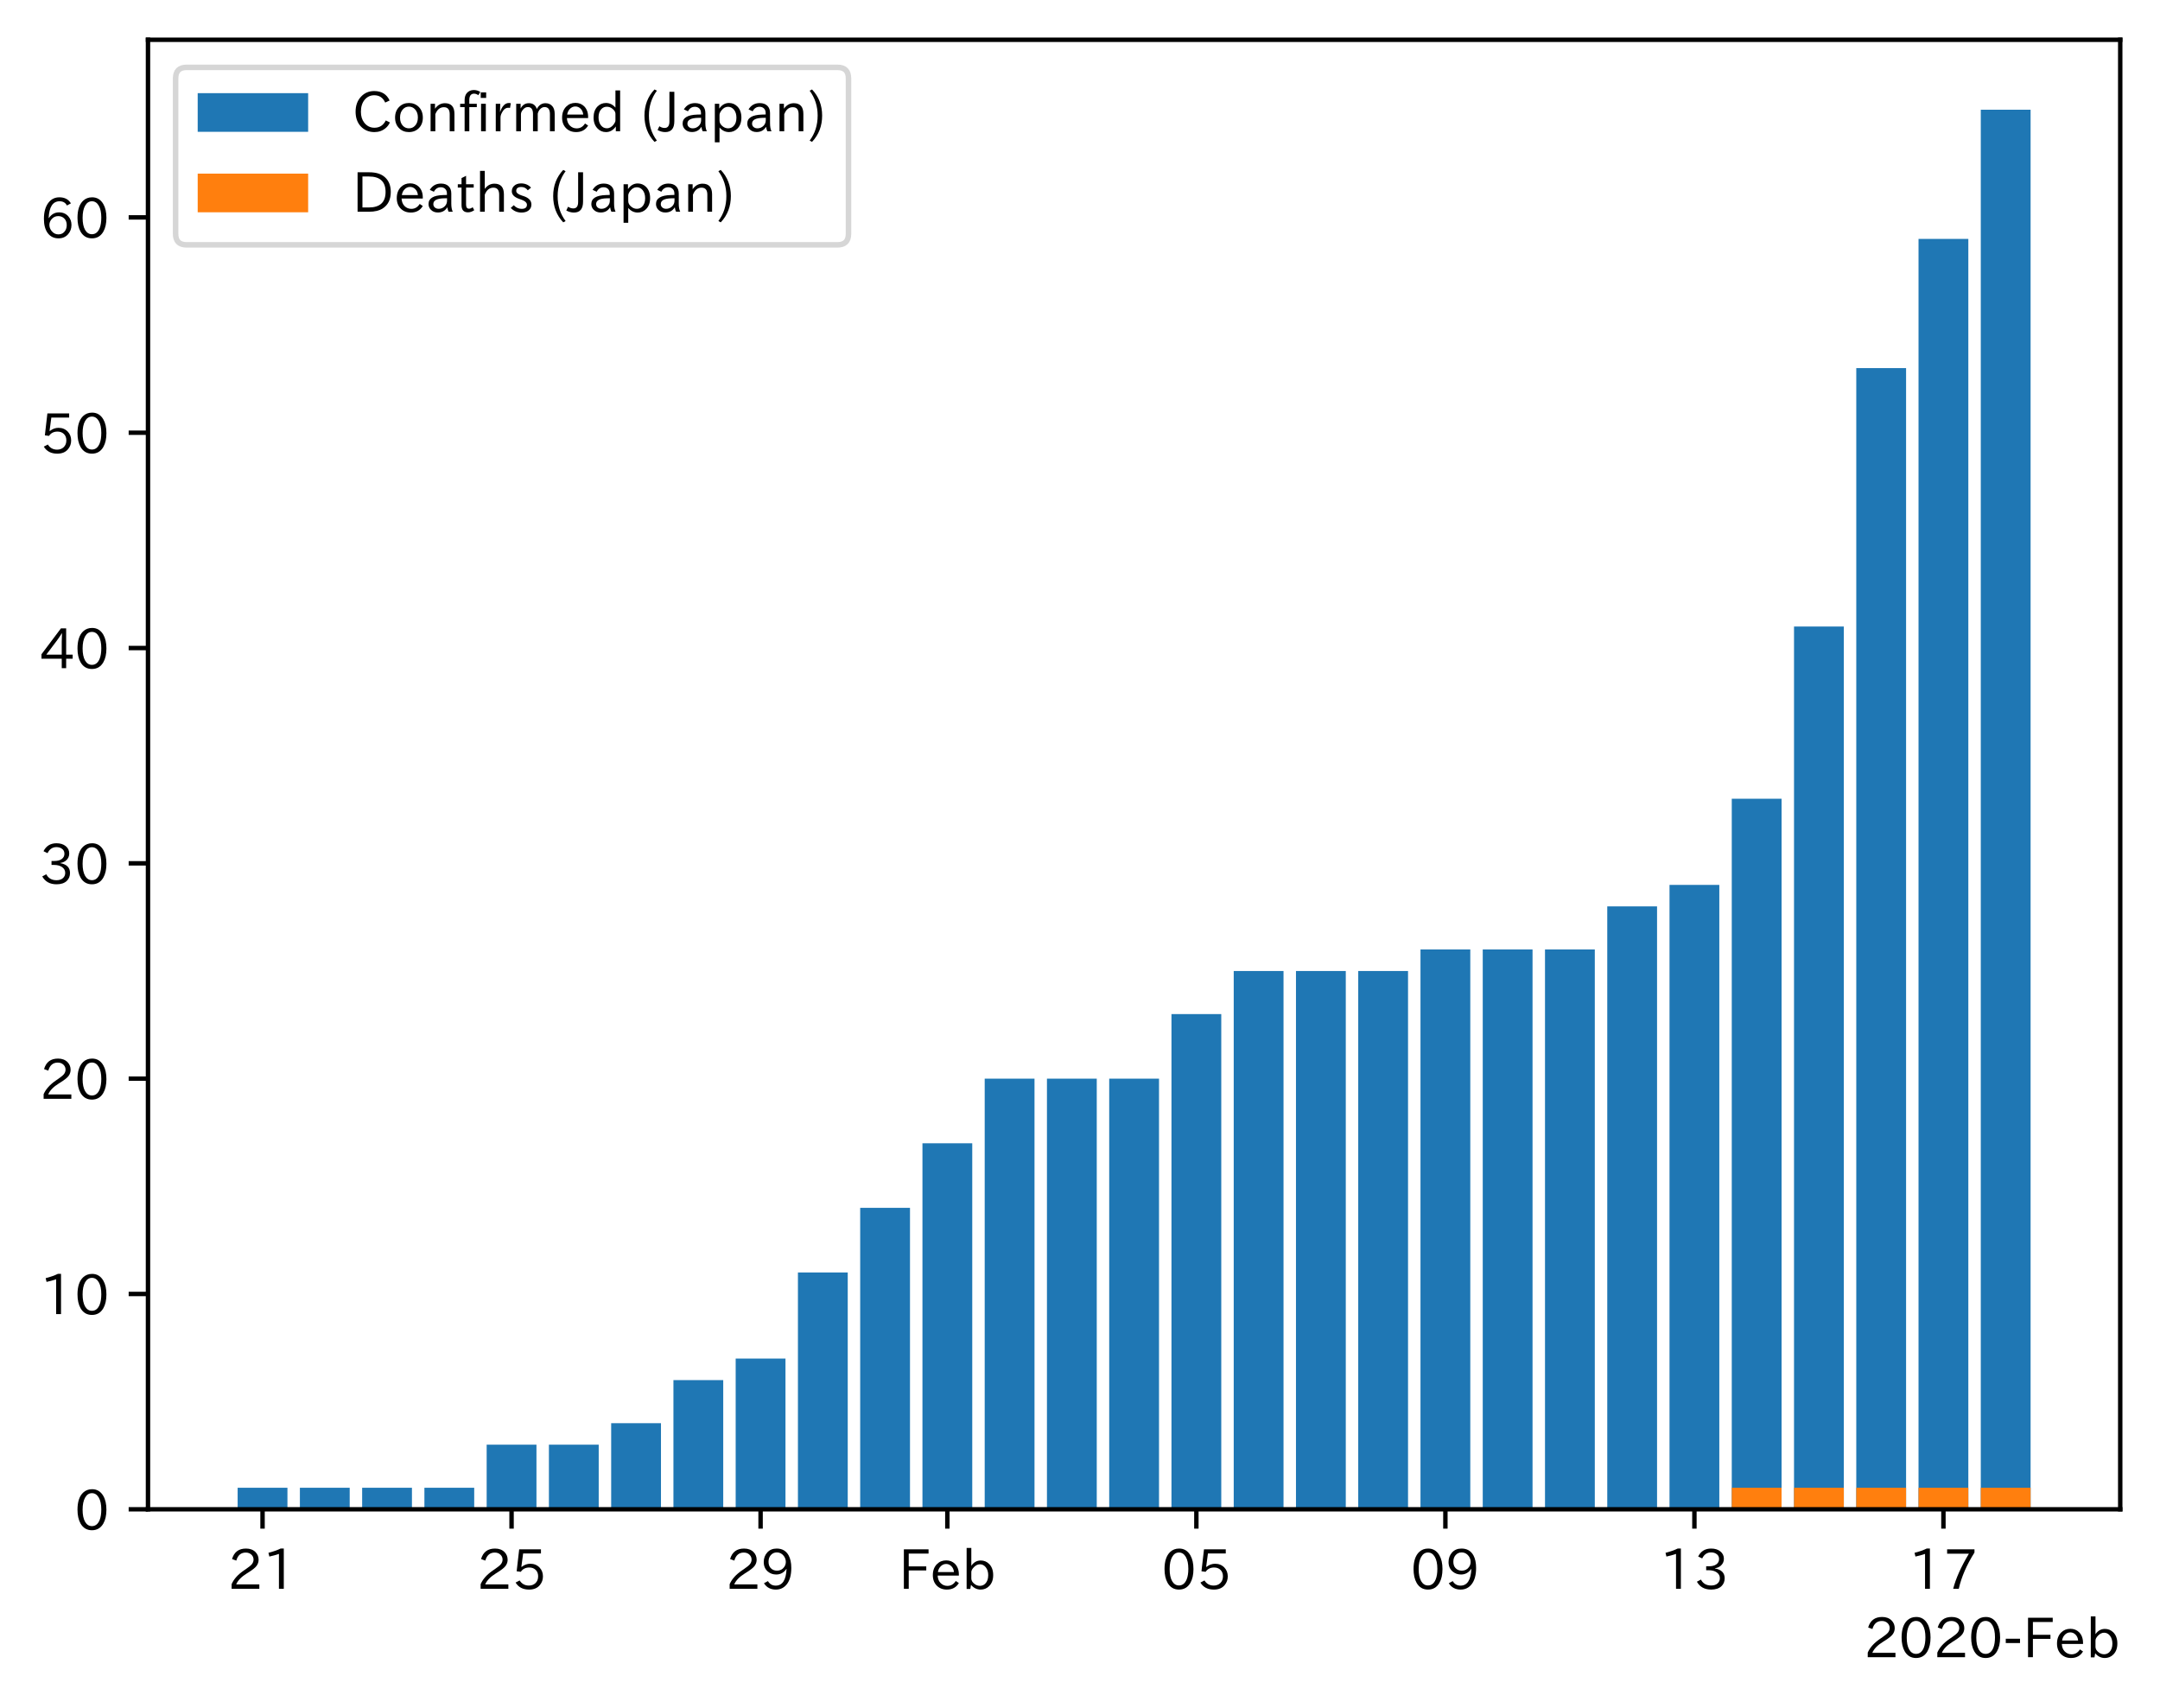 <?xml version="1.0" encoding="utf-8" standalone="no"?>
<!DOCTYPE svg PUBLIC "-//W3C//DTD SVG 1.1//EN"
  "http://www.w3.org/Graphics/SVG/1.1/DTD/svg11.dtd">
<!-- Created with matplotlib (https://matplotlib.org/) -->
<svg height="309.293pt" version="1.1" viewBox="0 0 391.117 309.293" width="391.117pt" xmlns="http://www.w3.org/2000/svg" xmlns:xlink="http://www.w3.org/1999/xlink">
 <defs>
  <style type="text/css">
*{stroke-linecap:butt;stroke-linejoin:round;}
  </style>
 </defs>
 <g id="figure_1">
  <g id="patch_1">
   <path d="M 0 309.293 
L 391.117 309.293 
L 391.117 0 
L 0 0 
z
" style="fill:#ffffff;"/>
  </g>
  <g id="axes_1">
   <g id="patch_2">
    <path d="M 26.797 273.312 
L 383.917 273.312 
L 383.917 7.2 
L 26.797 7.2 
z
" style="fill:#ffffff;"/>
   </g>
   <g id="patch_3">
    <path clip-path="url(#p56a7f76e9c)" d="M 43.03 273.312 
L 52.048 273.312 
L 52.048 269.413 
L 43.03 269.413 
z
" style="fill:#1f77b4;"/>
   </g>
   <g id="patch_4">
    <path clip-path="url(#p56a7f76e9c)" d="M 54.302 273.312 
L 63.321 273.312 
L 63.321 269.413 
L 54.302 269.413 
z
" style="fill:#1f77b4;"/>
   </g>
   <g id="patch_5">
    <path clip-path="url(#p56a7f76e9c)" d="M 65.575 273.312 
L 74.593 273.312 
L 74.593 269.413 
L 65.575 269.413 
z
" style="fill:#1f77b4;"/>
   </g>
   <g id="patch_6">
    <path clip-path="url(#p56a7f76e9c)" d="M 76.848 273.312 
L 85.866 273.312 
L 85.866 269.413 
L 76.848 269.413 
z
" style="fill:#1f77b4;"/>
   </g>
   <g id="patch_7">
    <path clip-path="url(#p56a7f76e9c)" d="M 88.121 273.312 
L 97.139 273.312 
L 97.139 261.615 
L 88.121 261.615 
z
" style="fill:#1f77b4;"/>
   </g>
   <g id="patch_8">
    <path clip-path="url(#p56a7f76e9c)" d="M 99.393 273.312 
L 108.411 273.312 
L 108.411 261.615 
L 99.393 261.615 
z
" style="fill:#1f77b4;"/>
   </g>
   <g id="patch_9">
    <path clip-path="url(#p56a7f76e9c)" d="M 110.666 273.312 
L 119.684 273.312 
L 119.684 257.716 
L 110.666 257.716 
z
" style="fill:#1f77b4;"/>
   </g>
   <g id="patch_10">
    <path clip-path="url(#p56a7f76e9c)" d="M 121.939 273.312 
L 130.957 273.312 
L 130.957 249.918 
L 121.939 249.918 
z
" style="fill:#1f77b4;"/>
   </g>
   <g id="patch_11">
    <path clip-path="url(#p56a7f76e9c)" d="M 133.211 273.312 
L 142.23 273.312 
L 142.23 246.018 
L 133.211 246.018 
z
" style="fill:#1f77b4;"/>
   </g>
   <g id="patch_12">
    <path clip-path="url(#p56a7f76e9c)" d="M 144.484 273.312 
L 153.502 273.312 
L 153.502 230.422 
L 144.484 230.422 
z
" style="fill:#1f77b4;"/>
   </g>
   <g id="patch_13">
    <path clip-path="url(#p56a7f76e9c)" d="M 155.757 273.312 
L 164.775 273.312 
L 164.775 218.725 
L 155.757 218.725 
z
" style="fill:#1f77b4;"/>
   </g>
   <g id="patch_14">
    <path clip-path="url(#p56a7f76e9c)" d="M 167.03 273.312 
L 176.048 273.312 
L 176.048 207.028 
L 167.03 207.028 
z
" style="fill:#1f77b4;"/>
   </g>
   <g id="patch_15">
    <path clip-path="url(#p56a7f76e9c)" d="M 178.302 273.312 
L 187.321 273.312 
L 187.321 195.33 
L 178.302 195.33 
z
" style="fill:#1f77b4;"/>
   </g>
   <g id="patch_16">
    <path clip-path="url(#p56a7f76e9c)" d="M 189.575 273.312 
L 198.593 273.312 
L 198.593 195.33 
L 189.575 195.33 
z
" style="fill:#1f77b4;"/>
   </g>
   <g id="patch_17">
    <path clip-path="url(#p56a7f76e9c)" d="M 200.848 273.312 
L 209.866 273.312 
L 209.866 195.33 
L 200.848 195.33 
z
" style="fill:#1f77b4;"/>
   </g>
   <g id="patch_18">
    <path clip-path="url(#p56a7f76e9c)" d="M 212.121 273.312 
L 221.139 273.312 
L 221.139 183.633 
L 212.121 183.633 
z
" style="fill:#1f77b4;"/>
   </g>
   <g id="patch_19">
    <path clip-path="url(#p56a7f76e9c)" d="M 223.393 273.312 
L 232.411 273.312 
L 232.411 175.835 
L 223.393 175.835 
z
" style="fill:#1f77b4;"/>
   </g>
   <g id="patch_20">
    <path clip-path="url(#p56a7f76e9c)" d="M 234.666 273.312 
L 243.684 273.312 
L 243.684 175.835 
L 234.666 175.835 
z
" style="fill:#1f77b4;"/>
   </g>
   <g id="patch_21">
    <path clip-path="url(#p56a7f76e9c)" d="M 245.939 273.312 
L 254.957 273.312 
L 254.957 175.835 
L 245.939 175.835 
z
" style="fill:#1f77b4;"/>
   </g>
   <g id="patch_22">
    <path clip-path="url(#p56a7f76e9c)" d="M 257.211 273.312 
L 266.23 273.312 
L 266.23 171.936 
L 257.211 171.936 
z
" style="fill:#1f77b4;"/>
   </g>
   <g id="patch_23">
    <path clip-path="url(#p56a7f76e9c)" d="M 268.484 273.312 
L 277.502 273.312 
L 277.502 171.936 
L 268.484 171.936 
z
" style="fill:#1f77b4;"/>
   </g>
   <g id="patch_24">
    <path clip-path="url(#p56a7f76e9c)" d="M 279.757 273.312 
L 288.775 273.312 
L 288.775 171.936 
L 279.757 171.936 
z
" style="fill:#1f77b4;"/>
   </g>
   <g id="patch_25">
    <path clip-path="url(#p56a7f76e9c)" d="M 291.03 273.312 
L 300.048 273.312 
L 300.048 164.138 
L 291.03 164.138 
z
" style="fill:#1f77b4;"/>
   </g>
   <g id="patch_26">
    <path clip-path="url(#p56a7f76e9c)" d="M 302.302 273.312 
L 311.321 273.312 
L 311.321 160.239 
L 302.302 160.239 
z
" style="fill:#1f77b4;"/>
   </g>
   <g id="patch_27">
    <path clip-path="url(#p56a7f76e9c)" d="M 313.575 273.312 
L 322.593 273.312 
L 322.593 144.642 
L 313.575 144.642 
z
" style="fill:#1f77b4;"/>
   </g>
   <g id="patch_28">
    <path clip-path="url(#p56a7f76e9c)" d="M 324.848 273.312 
L 333.866 273.312 
L 333.866 113.45 
L 324.848 113.45 
z
" style="fill:#1f77b4;"/>
   </g>
   <g id="patch_29">
    <path clip-path="url(#p56a7f76e9c)" d="M 336.121 273.312 
L 345.139 273.312 
L 345.139 66.661 
L 336.121 66.661 
z
" style="fill:#1f77b4;"/>
   </g>
   <g id="patch_30">
    <path clip-path="url(#p56a7f76e9c)" d="M 347.393 273.312 
L 356.411 273.312 
L 356.411 43.266 
L 347.393 43.266 
z
" style="fill:#1f77b4;"/>
   </g>
   <g id="patch_31">
    <path clip-path="url(#p56a7f76e9c)" d="M 358.666 273.312 
L 367.684 273.312 
L 367.684 19.872 
L 358.666 19.872 
z
" style="fill:#1f77b4;"/>
   </g>
   <g id="patch_32">
    <path clip-path="url(#p56a7f76e9c)" d="M 43.03 273.312 
L 52.048 273.312 
L 52.048 273.312 
L 43.03 273.312 
z
" style="fill:#ff7f0e;"/>
   </g>
   <g id="patch_33">
    <path clip-path="url(#p56a7f76e9c)" d="M 54.302 273.312 
L 63.321 273.312 
L 63.321 273.312 
L 54.302 273.312 
z
" style="fill:#ff7f0e;"/>
   </g>
   <g id="patch_34">
    <path clip-path="url(#p56a7f76e9c)" d="M 65.575 273.312 
L 74.593 273.312 
L 74.593 273.312 
L 65.575 273.312 
z
" style="fill:#ff7f0e;"/>
   </g>
   <g id="patch_35">
    <path clip-path="url(#p56a7f76e9c)" d="M 76.848 273.312 
L 85.866 273.312 
L 85.866 273.312 
L 76.848 273.312 
z
" style="fill:#ff7f0e;"/>
   </g>
   <g id="patch_36">
    <path clip-path="url(#p56a7f76e9c)" d="M 88.121 273.312 
L 97.139 273.312 
L 97.139 273.312 
L 88.121 273.312 
z
" style="fill:#ff7f0e;"/>
   </g>
   <g id="patch_37">
    <path clip-path="url(#p56a7f76e9c)" d="M 99.393 273.312 
L 108.411 273.312 
L 108.411 273.312 
L 99.393 273.312 
z
" style="fill:#ff7f0e;"/>
   </g>
   <g id="patch_38">
    <path clip-path="url(#p56a7f76e9c)" d="M 110.666 273.312 
L 119.684 273.312 
L 119.684 273.312 
L 110.666 273.312 
z
" style="fill:#ff7f0e;"/>
   </g>
   <g id="patch_39">
    <path clip-path="url(#p56a7f76e9c)" d="M 121.939 273.312 
L 130.957 273.312 
L 130.957 273.312 
L 121.939 273.312 
z
" style="fill:#ff7f0e;"/>
   </g>
   <g id="patch_40">
    <path clip-path="url(#p56a7f76e9c)" d="M 133.211 273.312 
L 142.23 273.312 
L 142.23 273.312 
L 133.211 273.312 
z
" style="fill:#ff7f0e;"/>
   </g>
   <g id="patch_41">
    <path clip-path="url(#p56a7f76e9c)" d="M 144.484 273.312 
L 153.502 273.312 
L 153.502 273.312 
L 144.484 273.312 
z
" style="fill:#ff7f0e;"/>
   </g>
   <g id="patch_42">
    <path clip-path="url(#p56a7f76e9c)" d="M 155.757 273.312 
L 164.775 273.312 
L 164.775 273.312 
L 155.757 273.312 
z
" style="fill:#ff7f0e;"/>
   </g>
   <g id="patch_43">
    <path clip-path="url(#p56a7f76e9c)" d="M 167.03 273.312 
L 176.048 273.312 
L 176.048 273.312 
L 167.03 273.312 
z
" style="fill:#ff7f0e;"/>
   </g>
   <g id="patch_44">
    <path clip-path="url(#p56a7f76e9c)" d="M 178.302 273.312 
L 187.321 273.312 
L 187.321 273.312 
L 178.302 273.312 
z
" style="fill:#ff7f0e;"/>
   </g>
   <g id="patch_45">
    <path clip-path="url(#p56a7f76e9c)" d="M 189.575 273.312 
L 198.593 273.312 
L 198.593 273.312 
L 189.575 273.312 
z
" style="fill:#ff7f0e;"/>
   </g>
   <g id="patch_46">
    <path clip-path="url(#p56a7f76e9c)" d="M 200.848 273.312 
L 209.866 273.312 
L 209.866 273.312 
L 200.848 273.312 
z
" style="fill:#ff7f0e;"/>
   </g>
   <g id="patch_47">
    <path clip-path="url(#p56a7f76e9c)" d="M 212.121 273.312 
L 221.139 273.312 
L 221.139 273.312 
L 212.121 273.312 
z
" style="fill:#ff7f0e;"/>
   </g>
   <g id="patch_48">
    <path clip-path="url(#p56a7f76e9c)" d="M 223.393 273.312 
L 232.411 273.312 
L 232.411 273.312 
L 223.393 273.312 
z
" style="fill:#ff7f0e;"/>
   </g>
   <g id="patch_49">
    <path clip-path="url(#p56a7f76e9c)" d="M 234.666 273.312 
L 243.684 273.312 
L 243.684 273.312 
L 234.666 273.312 
z
" style="fill:#ff7f0e;"/>
   </g>
   <g id="patch_50">
    <path clip-path="url(#p56a7f76e9c)" d="M 245.939 273.312 
L 254.957 273.312 
L 254.957 273.312 
L 245.939 273.312 
z
" style="fill:#ff7f0e;"/>
   </g>
   <g id="patch_51">
    <path clip-path="url(#p56a7f76e9c)" d="M 257.211 273.312 
L 266.23 273.312 
L 266.23 273.312 
L 257.211 273.312 
z
" style="fill:#ff7f0e;"/>
   </g>
   <g id="patch_52">
    <path clip-path="url(#p56a7f76e9c)" d="M 268.484 273.312 
L 277.502 273.312 
L 277.502 273.312 
L 268.484 273.312 
z
" style="fill:#ff7f0e;"/>
   </g>
   <g id="patch_53">
    <path clip-path="url(#p56a7f76e9c)" d="M 279.757 273.312 
L 288.775 273.312 
L 288.775 273.312 
L 279.757 273.312 
z
" style="fill:#ff7f0e;"/>
   </g>
   <g id="patch_54">
    <path clip-path="url(#p56a7f76e9c)" d="M 291.03 273.312 
L 300.048 273.312 
L 300.048 273.312 
L 291.03 273.312 
z
" style="fill:#ff7f0e;"/>
   </g>
   <g id="patch_55">
    <path clip-path="url(#p56a7f76e9c)" d="M 302.302 273.312 
L 311.321 273.312 
L 311.321 273.312 
L 302.302 273.312 
z
" style="fill:#ff7f0e;"/>
   </g>
   <g id="patch_56">
    <path clip-path="url(#p56a7f76e9c)" d="M 313.575 273.312 
L 322.593 273.312 
L 322.593 269.413 
L 313.575 269.413 
z
" style="fill:#ff7f0e;"/>
   </g>
   <g id="patch_57">
    <path clip-path="url(#p56a7f76e9c)" d="M 324.848 273.312 
L 333.866 273.312 
L 333.866 269.413 
L 324.848 269.413 
z
" style="fill:#ff7f0e;"/>
   </g>
   <g id="patch_58">
    <path clip-path="url(#p56a7f76e9c)" d="M 336.121 273.312 
L 345.139 273.312 
L 345.139 269.413 
L 336.121 269.413 
z
" style="fill:#ff7f0e;"/>
   </g>
   <g id="patch_59">
    <path clip-path="url(#p56a7f76e9c)" d="M 347.393 273.312 
L 356.411 273.312 
L 356.411 269.413 
L 347.393 269.413 
z
" style="fill:#ff7f0e;"/>
   </g>
   <g id="patch_60">
    <path clip-path="url(#p56a7f76e9c)" d="M 358.666 273.312 
L 367.684 273.312 
L 367.684 269.413 
L 358.666 269.413 
z
" style="fill:#ff7f0e;"/>
   </g>
   <g id="matplotlib.axis_1">
    <g id="xtick_1">
     <g id="line2d_1">
      <defs>
       <path d="M 0 0 
L 0 3.5 
" id="m891e54b788" style="stroke:#000000;stroke-width:0.8;"/>
      </defs>
      <g>
       <use style="stroke:#000000;stroke-width:0.8;" x="47.539" xlink:href="#m891e54b788" y="273.312"/>
      </g>
     </g>
     <g id="text_1">
      <!-- 21 -->
      <defs>
       <path d="M 57.172 0.984 
L 6.984 0.984 
L 6.984 9.281 
Q 12.891 23.047 29.594 34.422 
L 32.375 36.281 
Q 40.922 42.141 43.609 45.406 
Q 46.688 49.266 46.688 53.812 
Q 46.688 58.938 43.062 62.547 
Q 39.062 66.547 32.562 66.547 
Q 19.531 66.547 15.484 52 
L 7.766 54.781 
Q 13.328 73.828 33.062 73.828 
Q 43.844 73.828 50.25 67.438 
Q 55.859 61.672 55.859 53.516 
Q 55.859 47.469 52.25 42.531 
Q 48.922 37.75 36.969 30.281 
L 34.859 29 
Q 19.625 19.578 15.281 8.891 
L 57.172 8.891 
z
" id="IPAexGothic-50"/>
       <path d="M 38.484 0.984 
L 29.688 0.984 
L 29.688 64.109 
Q 21.438 61.281 12.312 59.328 
L 10.688 66.109 
Q 23.734 69.391 32.906 73.922 
L 38.484 73.922 
z
" id="IPAexGothic-49"/>
      </defs>
      <g transform="translate(41.24 287.803)scale(0.1 -0.1)">
       <use xlink:href="#IPAexGothic-50"/>
       <use x="62.988" xlink:href="#IPAexGothic-49"/>
      </g>
     </g>
    </g>
    <g id="xtick_2">
     <g id="line2d_2">
      <g>
       <use style="stroke:#000000;stroke-width:0.8;" x="92.63" xlink:href="#m891e54b788" y="273.312"/>
      </g>
     </g>
     <g id="text_2">
      <!-- 25 -->
      <defs>
       <path d="M 18.406 40.672 
Q 25.531 46.297 33.938 46.297 
Q 44 46.297 50.641 39.5 
Q 56.844 33.016 56.844 23.391 
Q 56.844 14.656 51.516 8.016 
Q 44.828 -0.484 31.734 -0.484 
Q 14.984 -0.484 7.328 12.25 
L 14.656 16.062 
Q 20.453 6.781 31.453 6.781 
Q 38.531 6.781 43.266 11.188 
Q 48.141 15.828 48.141 23.484 
Q 48.141 30.719 43.844 35.016 
Q 39.359 39.5 32.125 39.5 
Q 21.969 39.5 16.75 31.688 
L 9.234 32.672 
L 13.812 72.406 
L 53.219 72.406 
L 53.219 64.891 
L 20.953 64.891 
L 17.719 40.672 
z
" id="IPAexGothic-53"/>
      </defs>
      <g transform="translate(86.331 287.803)scale(0.1 -0.1)">
       <use xlink:href="#IPAexGothic-50"/>
       <use x="62.988" xlink:href="#IPAexGothic-53"/>
      </g>
     </g>
    </g>
    <g id="xtick_3">
     <g id="line2d_3">
      <g>
       <use style="stroke:#000000;stroke-width:0.8;" x="137.721" xlink:href="#m891e54b788" y="273.312"/>
      </g>
     </g>
     <g id="text_3">
      <!-- 29 -->
      <defs>
       <path d="M 46.625 36.812 
Q 39.75 26.812 28.328 26.812 
Q 19.578 26.812 13.234 32.125 
Q 5.719 38.422 5.719 49.422 
Q 5.719 59.578 12.016 66.656 
Q 18.453 73.828 29.203 73.828 
Q 43.75 73.828 50.641 61.719 
Q 55.609 52.781 55.609 38.625 
Q 55.609 19.531 47.516 9.188 
Q 39.891 -0.484 27.641 -0.484 
Q 13.422 -0.484 6.109 10.984 
L 13.328 14.891 
Q 18.062 6.688 27.391 6.688 
Q 45.656 6.688 47.016 36.812 
z
M 29.5 66.844 
Q 22.656 66.844 18.312 61.719 
Q 14.406 57.078 14.406 50 
Q 14.406 42.828 18.109 38.719 
Q 22.406 33.797 29.781 33.797 
Q 37.984 33.797 42.625 40.188 
Q 45.703 44.484 45.703 49.516 
Q 45.703 55.516 42.094 60.359 
Q 37.109 66.844 29.5 66.844 
z
" id="IPAexGothic-57"/>
      </defs>
      <g transform="translate(131.422 287.803)scale(0.1 -0.1)">
       <use xlink:href="#IPAexGothic-50"/>
       <use x="62.988" xlink:href="#IPAexGothic-57"/>
      </g>
     </g>
    </g>
    <g id="xtick_4">
     <g id="line2d_4">
      <g>
       <use style="stroke:#000000;stroke-width:0.8;" x="171.539" xlink:href="#m891e54b788" y="273.312"/>
      </g>
     </g>
     <g id="text_4">
      <!-- Feb -->
      <defs>
       <path d="M 54.203 64.703 
L 18.312 64.703 
L 18.312 41.5 
L 50.094 41.5 
L 50.094 34.188 
L 18.312 34.188 
L 18.312 0.984 
L 9.516 0.984 
L 9.516 72.406 
L 54.203 72.406 
z
" id="IPAexGothic-70"/>
       <path d="M 13.484 24.906 
Q 13.922 16.266 18.891 11.281 
Q 23.969 6.203 31.203 6.203 
Q 40.719 6.203 46.297 15.094 
L 51.906 11.375 
Q 44.828 -0.484 30.172 -0.484 
Q 19.094 -0.484 11.969 6.594 
Q 4.781 13.812 4.781 25.641 
Q 4.781 38.188 12.312 45.703 
Q 19 52.391 29 52.391 
Q 38.422 52.391 44.781 46.188 
Q 51.906 38.969 51.906 26.906 
L 51.906 24.906 
z
M 43.062 31.203 
Q 42.328 37.984 38.281 41.891 
Q 34.281 45.906 28.812 45.906 
Q 22.469 45.906 17.969 40.484 
Q 14.891 36.812 13.969 31.203 
z
" id="IPAexGothic-101"/>
       <path d="M 17.578 42.672 
Q 24.219 52.203 34.672 52.203 
Q 43.562 52.203 49.859 45.906 
Q 57.172 38.578 57.172 25.688 
Q 57.172 13.094 49.859 5.812 
Q 43.562 -0.484 34.469 -0.484 
Q 24.359 -0.484 17 8.062 
L 15.766 0.688 
L 9.078 0.688 
L 9.078 74.906 
L 17.578 74.906 
z
M 17.578 31.203 
L 17.578 19.578 
Q 17.578 13.875 23.875 9.375 
Q 28.172 6.297 33.109 6.297 
Q 38.875 6.297 42.875 10.297 
Q 48.188 15.766 48.188 25.484 
Q 48.188 34.281 43.797 39.891 
Q 39.453 45.312 33.203 45.312 
Q 27.484 45.312 22.469 40.281 
Q 17.578 35.406 17.578 31.203 
z
" id="IPAexGothic-98"/>
      </defs>
      <g transform="translate(162.715 287.803)scale(0.1 -0.1)">
       <use xlink:href="#IPAexGothic-70"/>
       <use x="57.178" xlink:href="#IPAexGothic-101"/>
       <use x="114.062" xlink:href="#IPAexGothic-98"/>
      </g>
     </g>
    </g>
    <g id="xtick_5">
     <g id="line2d_5">
      <g>
       <use style="stroke:#000000;stroke-width:0.8;" x="216.63" xlink:href="#m891e54b788" y="273.312"/>
      </g>
     </g>
     <g id="text_5">
      <!-- 05 -->
      <defs>
       <path d="M 31.844 73.828 
Q 45.016 73.828 52.094 61.625 
Q 57.719 51.953 57.719 36.625 
Q 57.719 21.438 52.094 11.578 
Q 45.125 -0.484 31.5 -0.484 
Q 17.922 -0.484 10.938 11.578 
Q 5.328 21.438 5.328 36.719 
Q 5.328 58.016 15.625 67.719 
Q 22.172 73.828 31.844 73.828 
z
M 31.5 66.656 
Q 23.688 66.656 19.188 58.734 
Q 14.594 50.734 14.594 36.625 
Q 14.594 22.75 19.094 14.797 
Q 23.641 6.984 31.5 6.984 
Q 40.922 6.984 45.453 18.016 
Q 48.438 25.344 48.438 37.109 
Q 48.438 50.875 43.844 58.734 
Q 39.203 66.656 31.5 66.656 
z
" id="IPAexGothic-48"/>
      </defs>
      <g transform="translate(210.331 287.803)scale(0.1 -0.1)">
       <use xlink:href="#IPAexGothic-48"/>
       <use x="62.988" xlink:href="#IPAexGothic-53"/>
      </g>
     </g>
    </g>
    <g id="xtick_6">
     <g id="line2d_6">
      <g>
       <use style="stroke:#000000;stroke-width:0.8;" x="261.721" xlink:href="#m891e54b788" y="273.312"/>
      </g>
     </g>
     <g id="text_6">
      <!-- 09 -->
      <g transform="translate(255.422 287.803)scale(0.1 -0.1)">
       <use xlink:href="#IPAexGothic-48"/>
       <use x="62.988" xlink:href="#IPAexGothic-57"/>
      </g>
     </g>
    </g>
    <g id="xtick_7">
     <g id="line2d_7">
      <g>
       <use style="stroke:#000000;stroke-width:0.8;" x="306.811" xlink:href="#m891e54b788" y="273.312"/>
      </g>
     </g>
     <g id="text_7">
      <!-- 13 -->
      <defs>
       <path d="M 37.203 37.797 
Q 54.781 34.625 54.781 19.969 
Q 54.781 11.188 48.875 5.562 
Q 42.328 -0.484 30.375 -0.484 
Q 12.453 -0.484 4.5 13.766 
L 11.812 17.672 
Q 17.328 6.891 30.281 6.891 
Q 37.891 6.891 42.094 10.797 
Q 46.094 14.5 46.094 20.172 
Q 46.094 26.859 40.094 30.906 
Q 34.625 34.578 25.688 34.578 
L 21.297 34.578 
L 21.297 41.703 
L 25.875 41.703 
Q 34.859 41.703 39.594 45.125 
Q 44.672 48.734 44.672 54.828 
Q 44.672 61.469 38.969 64.656 
Q 35.297 66.844 30.172 66.844 
Q 19.344 66.844 14.109 55.906 
L 6.781 59.422 
Q 14.016 73.828 30.281 73.828 
Q 40.578 73.828 46.969 68.656 
Q 53.375 63.578 53.375 55.219 
Q 53.375 47.312 47.172 42.281 
Q 43.172 39.062 37.203 38.188 
z
" id="IPAexGothic-51"/>
      </defs>
      <g transform="translate(300.513 287.803)scale(0.1 -0.1)">
       <use xlink:href="#IPAexGothic-49"/>
       <use x="62.988" xlink:href="#IPAexGothic-51"/>
      </g>
     </g>
    </g>
    <g id="xtick_8">
     <g id="line2d_8">
      <g>
       <use style="stroke:#000000;stroke-width:0.8;" x="351.902" xlink:href="#m891e54b788" y="273.312"/>
      </g>
     </g>
     <g id="text_8">
      <!-- 17 -->
      <defs>
       <path d="M 56.203 66.609 
Q 34.969 32.906 27.781 0.984 
L 17.672 0.984 
Q 24.703 28.656 46.094 64.5 
L 6.688 64.5 
L 6.688 72.406 
L 56.203 72.406 
z
" id="IPAexGothic-55"/>
      </defs>
      <g transform="translate(345.604 287.803)scale(0.1 -0.1)">
       <use xlink:href="#IPAexGothic-49"/>
       <use x="62.988" xlink:href="#IPAexGothic-55"/>
      </g>
     </g>
    </g>
    <g id="text_9">
     <!-- 2020-Feb -->
     <defs>
      <path d="M 30.766 26.609 
L 4.984 26.609 
L 4.984 34.422 
L 30.766 34.422 
z
" id="IPAexGothic-45"/>
     </defs>
     <g transform="translate(337.497 300.193)scale(0.1 -0.1)">
      <use xlink:href="#IPAexGothic-50"/>
      <use x="62.988" xlink:href="#IPAexGothic-48"/>
      <use x="125.977" xlink:href="#IPAexGothic-50"/>
      <use x="188.965" xlink:href="#IPAexGothic-48"/>
      <use x="251.953" xlink:href="#IPAexGothic-45"/>
      <use x="287.744" xlink:href="#IPAexGothic-70"/>
      <use x="344.922" xlink:href="#IPAexGothic-101"/>
      <use x="401.807" xlink:href="#IPAexGothic-98"/>
     </g>
    </g>
   </g>
   <g id="matplotlib.axis_2">
    <g id="ytick_1">
     <g id="line2d_9">
      <defs>
       <path d="M 0 0 
L -3.5 0 
" id="m320cb12ae2" style="stroke:#000000;stroke-width:0.8;"/>
      </defs>
      <g>
       <use style="stroke:#000000;stroke-width:0.8;" x="26.797" xlink:href="#m320cb12ae2" y="273.312"/>
      </g>
     </g>
     <g id="text_10">
      <!-- 0 -->
      <g transform="translate(13.498 277.057)scale(0.1 -0.1)">
       <use xlink:href="#IPAexGothic-48"/>
      </g>
     </g>
    </g>
    <g id="ytick_2">
     <g id="line2d_10">
      <g>
       <use style="stroke:#000000;stroke-width:0.8;" x="26.797" xlink:href="#m320cb12ae2" y="234.321"/>
      </g>
     </g>
     <g id="text_11">
      <!-- 10 -->
      <g transform="translate(7.2 238.067)scale(0.1 -0.1)">
       <use xlink:href="#IPAexGothic-49"/>
       <use x="62.988" xlink:href="#IPAexGothic-48"/>
      </g>
     </g>
    </g>
    <g id="ytick_3">
     <g id="line2d_11">
      <g>
       <use style="stroke:#000000;stroke-width:0.8;" x="26.797" xlink:href="#m320cb12ae2" y="195.33"/>
      </g>
     </g>
     <g id="text_12">
      <!-- 20 -->
      <g transform="translate(7.2 199.076)scale(0.1 -0.1)">
       <use xlink:href="#IPAexGothic-50"/>
       <use x="62.988" xlink:href="#IPAexGothic-48"/>
      </g>
     </g>
    </g>
    <g id="ytick_4">
     <g id="line2d_12">
      <g>
       <use style="stroke:#000000;stroke-width:0.8;" x="26.797" xlink:href="#m320cb12ae2" y="156.34"/>
      </g>
     </g>
     <g id="text_13">
      <!-- 30 -->
      <g transform="translate(7.2 160.085)scale(0.1 -0.1)">
       <use xlink:href="#IPAexGothic-51"/>
       <use x="62.988" xlink:href="#IPAexGothic-48"/>
      </g>
     </g>
    </g>
    <g id="ytick_5">
     <g id="line2d_13">
      <g>
       <use style="stroke:#000000;stroke-width:0.8;" x="26.797" xlink:href="#m320cb12ae2" y="117.349"/>
      </g>
     </g>
     <g id="text_14">
      <!-- 40 -->
      <defs>
       <path d="M 59.578 18.109 
L 47.797 18.109 
L 47.797 0.984 
L 39.797 0.984 
L 39.797 18.109 
L 3.078 18.109 
L 3.078 26.125 
L 38.375 73.094 
L 47.797 73.094 
L 47.797 25.531 
L 59.578 25.531 
z
M 40.281 64.203 
L 39.984 64.203 
Q 35.594 57.125 31.297 51.312 
L 11.859 25.531 
L 39.797 25.531 
L 39.797 49.125 
Q 39.797 54.391 40.281 64.203 
z
" id="IPAexGothic-52"/>
      </defs>
      <g transform="translate(7.2 121.094)scale(0.1 -0.1)">
       <use xlink:href="#IPAexGothic-52"/>
       <use x="62.988" xlink:href="#IPAexGothic-48"/>
      </g>
     </g>
    </g>
    <g id="ytick_6">
     <g id="line2d_14">
      <g>
       <use style="stroke:#000000;stroke-width:0.8;" x="26.797" xlink:href="#m320cb12ae2" y="78.358"/>
      </g>
     </g>
     <g id="text_15">
      <!-- 50 -->
      <g transform="translate(7.2 82.103)scale(0.1 -0.1)">
       <use xlink:href="#IPAexGothic-53"/>
       <use x="62.988" xlink:href="#IPAexGothic-48"/>
      </g>
     </g>
    </g>
    <g id="ytick_7">
     <g id="line2d_15">
      <g>
       <use style="stroke:#000000;stroke-width:0.8;" x="26.797" xlink:href="#m320cb12ae2" y="39.367"/>
      </g>
     </g>
     <g id="text_16">
      <!-- 60 -->
      <defs>
       <path d="M 16.5 36.375 
Q 23.578 46.578 34.906 46.578 
Q 45.406 46.578 51.812 39.266 
Q 57.422 32.906 57.422 23.781 
Q 57.422 13.812 51.125 6.781 
Q 44.578 -0.484 34.031 -0.484 
Q 21.484 -0.484 14.406 9.078 
Q 7.516 18.406 7.516 34.812 
Q 7.516 53.516 15.828 64.203 
Q 23.344 73.828 35.5 73.828 
Q 49.859 73.828 56.391 62.891 
L 49.219 58.984 
Q 45.219 66.656 35.938 66.656 
Q 17.484 66.656 16.109 36.375 
z
M 33.453 39.797 
Q 26.312 39.797 21.625 34.469 
Q 17.438 29.688 17.438 24.078 
Q 17.438 18.062 21.141 13.188 
Q 26.125 6.688 33.734 6.688 
Q 41.703 6.688 45.953 13.188 
Q 48.828 17.625 48.828 23.484 
Q 48.828 30.375 45.016 34.812 
Q 40.625 39.797 33.453 39.797 
z
" id="IPAexGothic-54"/>
      </defs>
      <g transform="translate(7.2 43.113)scale(0.1 -0.1)">
       <use xlink:href="#IPAexGothic-54"/>
       <use x="62.988" xlink:href="#IPAexGothic-48"/>
      </g>
     </g>
    </g>
   </g>
   <g id="patch_61">
    <path d="M 26.797 273.312 
L 26.797 7.2 
" style="fill:none;stroke:#000000;stroke-linecap:square;stroke-linejoin:miter;stroke-width:0.8;"/>
   </g>
   <g id="patch_62">
    <path d="M 383.917 273.312 
L 383.917 7.2 
" style="fill:none;stroke:#000000;stroke-linecap:square;stroke-linejoin:miter;stroke-width:0.8;"/>
   </g>
   <g id="patch_63">
    <path d="M 26.797 273.312 
L 383.917 273.312 
" style="fill:none;stroke:#000000;stroke-linecap:square;stroke-linejoin:miter;stroke-width:0.8;"/>
   </g>
   <g id="patch_64">
    <path d="M 26.797 7.2 
L 383.917 7.2 
" style="fill:none;stroke:#000000;stroke-linecap:square;stroke-linejoin:miter;stroke-width:0.8;"/>
   </g>
   <g id="legend_1">
    <g id="patch_65">
     <path d="M 33.797 44.341 
L 151.639 44.341 
Q 153.639 44.341 153.639 42.341 
L 153.639 14.2 
Q 153.639 12.2 151.639 12.2 
L 33.797 12.2 
Q 31.797 12.2 31.797 14.2 
L 31.797 42.341 
Q 31.797 44.341 33.797 44.341 
z
" style="fill:#ffffff;opacity:0.8;stroke:#cccccc;stroke-linejoin:miter;"/>
    </g>
    <g id="patch_66">
     <path d="M 35.797 23.87 
L 55.797 23.87 
L 55.797 16.87 
L 35.797 16.87 
z
" style="fill:#1f77b4;"/>
    </g>
    <g id="text_17">
     <!-- Confirmed (Japan) -->
     <defs>
      <path d="M 68.016 17 
Q 65.328 10.844 60.297 6.688 
Q 51.766 -0.484 39.984 -0.484 
Q 24.812 -0.484 14.984 10.203 
Q 5.906 20.219 5.906 36.422 
Q 5.906 53.219 15.828 63.719 
Q 25.297 73.828 39.594 73.828 
Q 59.578 73.828 67.531 56.688 
L 59.516 52.984 
Q 53.516 66.219 39.703 66.219 
Q 29.547 66.219 22.703 58.5 
Q 15.531 50.25 15.531 36.281 
Q 15.531 24.219 21.625 16.5 
Q 28.766 7.375 40.047 7.375 
Q 54 7.375 60.594 20.609 
z
" id="IPAexGothic-67"/>
      <path d="M 29.984 52.203 
Q 40.531 52.203 47.75 45.125 
Q 55.172 37.703 55.172 25.594 
Q 55.172 13.875 47.906 6.594 
Q 40.766 -0.484 29.984 -0.484 
Q 19.188 -0.484 12.203 6.5 
Q 4.891 13.766 4.891 25.875 
Q 4.891 37.703 12.312 45.125 
Q 19.391 52.203 29.984 52.203 
z
M 29.984 45.609 
Q 23.734 45.609 19.391 41.109 
Q 13.875 35.594 13.875 25.781 
Q 13.875 16.109 19.281 10.688 
Q 23.688 6.297 29.984 6.297 
Q 36.422 6.297 40.766 10.797 
Q 46.188 16.219 46.188 26.125 
Q 46.188 35.453 40.672 41.109 
Q 36.188 45.609 29.984 45.609 
z
" id="IPAexGothic-111"/>
      <path d="M 52 0.984 
L 43.406 0.984 
L 43.406 31.891 
Q 43.406 44.578 32.906 44.578 
Q 22.312 44.578 17.391 31.891 
L 17.391 0.984 
L 8.797 0.984 
L 8.797 50.781 
L 16.797 50.781 
L 16.797 41.797 
Q 23.828 51.812 34.719 51.812 
Q 52 51.812 52 32.375 
z
" id="IPAexGothic-110"/>
      <path d="M 38.375 72.219 
L 34.812 66.312 
Q 31.109 69.094 27.203 69.094 
Q 18.5 69.094 18.5 57.375 
L 18.5 50.781 
L 32.078 50.781 
L 32.078 44.672 
L 18.5 44.672 
L 18.5 0.984 
L 10.016 0.984 
L 10.016 44.672 
L 1.906 44.672 
L 1.906 50.781 
L 10.016 50.781 
L 10.016 57.172 
Q 10.016 65.438 13.922 70.062 
Q 18.75 75.688 26.703 75.688 
Q 33.062 75.688 38.375 72.219 
z
" id="IPAexGothic-102"/>
      <path d="M 18.406 61.375 
L 8.594 61.375 
L 8.594 71.391 
L 18.406 71.391 
z
M 17.781 0.984 
L 9.188 0.984 
L 9.188 50.781 
L 17.781 50.781 
z
" id="IPAexGothic-105"/>
      <path d="M 36.078 51.812 
L 34.578 43.266 
Q 32.906 43.609 31.594 43.609 
Q 25.828 43.609 22.078 38.188 
Q 17.391 31.344 17.391 26.172 
L 17.391 0.984 
L 8.797 0.984 
L 8.797 50.781 
L 16.891 50.781 
L 16.5 35.984 
L 16.703 35.984 
Q 22.219 52.203 32.766 52.203 
Q 34.469 52.203 36.078 51.812 
z
" id="IPAexGothic-114"/>
      <path d="M 78.469 0.984 
L 69.875 0.984 
L 69.875 32.172 
Q 69.875 44.828 60.109 44.828 
Q 55.469 44.828 51.609 40.531 
Q 48.875 37.453 47.797 32.859 
L 47.797 0.984 
L 39.203 0.984 
L 39.203 32.281 
Q 39.203 44.828 29.984 44.828 
Q 25.094 44.828 21.391 40.531 
Q 17.391 36.031 17.391 31.891 
L 17.391 0.984 
L 8.797 0.984 
L 8.797 50.781 
L 16.797 50.781 
L 16.797 42.188 
Q 21.734 51.812 31.688 51.812 
Q 42.578 51.812 46.188 41.359 
Q 51.609 51.812 61.766 51.812 
Q 69.969 51.812 74.562 46 
Q 78.469 41.219 78.469 32.375 
z
" id="IPAexGothic-109"/>
      <path d="M 52.984 0.984 
L 45.172 0.984 
L 45.172 9.672 
Q 38.141 -0.484 27.391 -0.484 
Q 18.453 -0.484 12.312 5.812 
Q 4.891 13.188 4.891 25.984 
Q 4.891 38.531 12.062 45.906 
Q 18.266 52.203 27.391 52.203 
Q 37.25 52.203 44.484 43.891 
L 44.484 74.906 
L 52.984 74.906 
z
M 44.484 20.359 
L 44.484 32.766 
Q 44.484 37.703 38.375 42.281 
Q 34.078 45.406 28.953 45.406 
Q 23.188 45.406 19.188 41.406 
Q 13.875 36.078 13.875 26.219 
Q 13.875 17.328 18.266 11.719 
Q 22.516 6.391 28.859 6.391 
Q 36.281 6.391 41.5 13.672 
Q 44.484 17.719 44.484 20.359 
z
" id="IPAexGothic-100"/>
      <path id="IPAexGothic-32"/>
      <path d="M 30.125 -15.875 
L 25.828 -18.219 
Q 7.625 1.078 7.625 29.297 
Q 7.625 57.469 25.828 76.703 
L 30.125 74.422 
Q 15.719 55.031 15.719 29.391 
Q 15.719 3.172 30.125 -15.875 
z
" id="IPAexGothic-40"/>
      <path d="M 28.422 72.406 
L 28.422 19.281 
Q 28.422 -0.484 11.922 -0.484 
Q 4.734 -0.484 -1.953 3.266 
L 1.312 10.062 
Q 5.906 6.984 10.844 6.984 
Q 19.531 6.984 19.531 18.797 
L 19.531 72.406 
z
" id="IPAexGothic-74"/>
      <path d="M 49.312 0.984 
L 41.75 0.984 
Q 39.984 4.734 39.547 8.688 
L 39.203 8.688 
Q 33.547 -0.391 22.312 -0.391 
Q 14.594 -0.391 9.719 4.5 
Q 5.422 8.797 5.422 14.984 
Q 5.422 30.422 32.031 31.203 
L 38.719 31.391 
L 38.719 33.984 
Q 38.719 39.203 35.75 42.188 
Q 32.625 45.312 27.734 45.312 
Q 19.344 45.312 15.141 37.156 
L 7.719 40.578 
Q 14.656 52 27.938 52 
Q 37.109 52 42.047 46.875 
Q 46.625 42.281 46.625 33.891 
L 46.625 15.578 
Q 46.625 6.25 49.312 0.984 
z
M 38.922 25.391 
L 33.453 25.297 
Q 14.109 24.859 14.109 14.891 
Q 14.109 11.375 16.406 9.078 
Q 19.234 6.297 23.828 6.297 
Q 30.219 6.297 34.906 10.984 
Q 38.922 15.141 38.922 21 
z
" id="IPAexGothic-97"/>
      <path d="M 16.797 42 
Q 23.828 52.203 34.469 52.203 
Q 43.266 52.203 49.562 45.906 
Q 56.891 38.578 56.891 25.688 
Q 56.891 13.141 49.656 5.812 
Q 43.359 -0.484 34.375 -0.484 
Q 24.516 -0.484 17.281 7.766 
L 17.281 -19 
L 8.797 -19 
L 8.797 50.781 
L 16.797 50.781 
z
M 17.281 30.469 
L 17.281 20.172 
Q 17.281 14.016 23.688 9.375 
Q 27.984 6.297 32.906 6.297 
Q 38.578 6.297 42.578 10.297 
Q 47.906 15.578 47.906 25.484 
Q 47.906 34.375 43.5 39.984 
Q 39.109 45.312 32.812 45.312 
Q 25.875 45.312 20.906 38.812 
Q 17.281 34.125 17.281 30.469 
z
" id="IPAexGothic-112"/>
      <path d="M 7.281 76.703 
Q 25.594 57.375 25.594 29.297 
Q 25.594 1.172 7.281 -18.219 
L 2.984 -15.875 
Q 17.484 3.375 17.484 29.391 
Q 17.484 54.828 2.984 74.422 
z
" id="IPAexGothic-41"/>
     </defs>
     <g transform="translate(63.797 23.87)scale(0.1 -0.1)">
      <use xlink:href="#IPAexGothic-67"/>
      <use x="72.51" xlink:href="#IPAexGothic-111"/>
      <use x="132.91" xlink:href="#IPAexGothic-110"/>
      <use x="193.311" xlink:href="#IPAexGothic-102"/>
      <use x="223.926" xlink:href="#IPAexGothic-105"/>
      <use x="250.928" xlink:href="#IPAexGothic-114"/>
      <use x="287.939" xlink:href="#IPAexGothic-109"/>
      <use x="375.049" xlink:href="#IPAexGothic-101"/>
      <use x="431.934" xlink:href="#IPAexGothic-100"/>
      <use x="494.336" xlink:href="#IPAexGothic-32"/>
      <use x="521.338" xlink:href="#IPAexGothic-40"/>
      <use x="554.639" xlink:href="#IPAexGothic-74"/>
      <use x="592.627" xlink:href="#IPAexGothic-97"/>
      <use x="647.607" xlink:href="#IPAexGothic-112"/>
      <use x="709.717" xlink:href="#IPAexGothic-97"/>
      <use x="764.697" xlink:href="#IPAexGothic-110"/>
      <use x="825.098" xlink:href="#IPAexGothic-41"/>
     </g>
    </g>
    <g id="patch_67">
     <path d="M 35.797 38.441 
L 55.797 38.441 
L 55.797 31.441 
L 35.797 31.441 
z
" style="fill:#ff7f0e;"/>
    </g>
    <g id="text_18">
     <!-- Deaths (Japan) -->
     <defs>
      <path d="M 9.516 72.406 
L 31 72.406 
Q 49.359 72.406 59.234 63.281 
Q 69.625 53.812 69.625 36.812 
Q 69.625 16.359 54.938 6.891 
Q 45.703 0.984 30.328 0.984 
L 9.516 0.984 
z
M 18.312 8.688 
L 29.594 8.688 
Q 60.203 8.688 60.203 36.812 
Q 60.203 64.797 30.125 64.797 
L 18.312 64.797 
z
" id="IPAexGothic-68"/>
      <path d="M 33.203 3.766 
Q 27.641 -0.094 21.828 -0.094 
Q 10.203 -0.094 10.203 12.984 
L 10.203 44.672 
L 3.422 44.672 
L 3.422 50.781 
L 10.203 50.781 
L 10.203 61.969 
L 18.406 66.062 
L 18.406 50.781 
L 32.234 50.781 
L 32.234 44.672 
L 18.406 44.672 
L 18.406 14.156 
Q 18.406 6.5 23.641 6.5 
Q 27.156 6.5 30.328 9.188 
z
" id="IPAexGothic-116"/>
      <path d="M 52.297 0.984 
L 43.703 0.984 
L 43.703 31.891 
Q 43.703 44.578 33.297 44.578 
Q 22.609 44.578 17.672 31.891 
L 17.672 0.984 
L 9.078 0.984 
L 9.078 74.906 
L 17.672 74.906 
L 17.672 42.281 
Q 24.469 51.812 35.109 51.812 
Q 52.297 51.812 52.297 32.375 
z
" id="IPAexGothic-104"/>
      <path d="M 34.906 39.797 
Q 30.281 45.797 23.188 45.797 
Q 13.922 45.797 13.922 38.672 
Q 13.922 33.641 23.922 30.375 
L 27.203 29.297 
Q 41.406 24.656 41.406 13.969 
Q 41.406 6.781 35.5 2.688 
Q 30.812 -0.484 23.391 -0.484 
Q 11.969 -0.484 4 7.859 
L 9.422 12.797 
Q 15.578 6.203 23.688 6.203 
Q 33.297 6.203 33.297 13.672 
Q 33.297 19.344 22.703 23.094 
L 19.281 24.266 
Q 5.906 28.953 5.906 37.984 
Q 5.906 43.703 9.812 47.609 
Q 14.5 52.297 22.703 52.297 
Q 33.688 52.297 40.719 44.672 
z
" id="IPAexGothic-115"/>
     </defs>
     <g transform="translate(63.797 38.441)scale(0.1 -0.1)">
      <use xlink:href="#IPAexGothic-68"/>
      <use x="75.684" xlink:href="#IPAexGothic-101"/>
      <use x="132.568" xlink:href="#IPAexGothic-97"/>
      <use x="187.549" xlink:href="#IPAexGothic-116"/>
      <use x="222.168" xlink:href="#IPAexGothic-104"/>
      <use x="282.861" xlink:href="#IPAexGothic-115"/>
      <use x="329.053" xlink:href="#IPAexGothic-32"/>
      <use x="356.055" xlink:href="#IPAexGothic-40"/>
      <use x="389.355" xlink:href="#IPAexGothic-74"/>
      <use x="427.344" xlink:href="#IPAexGothic-97"/>
      <use x="482.324" xlink:href="#IPAexGothic-112"/>
      <use x="544.434" xlink:href="#IPAexGothic-97"/>
      <use x="599.414" xlink:href="#IPAexGothic-110"/>
      <use x="659.814" xlink:href="#IPAexGothic-41"/>
     </g>
    </g>
   </g>
  </g>
 </g>
 <defs>
  <clipPath id="p56a7f76e9c">
   <rect height="266.112" width="357.12" x="26.797" y="7.2"/>
  </clipPath>
 </defs>
</svg>
